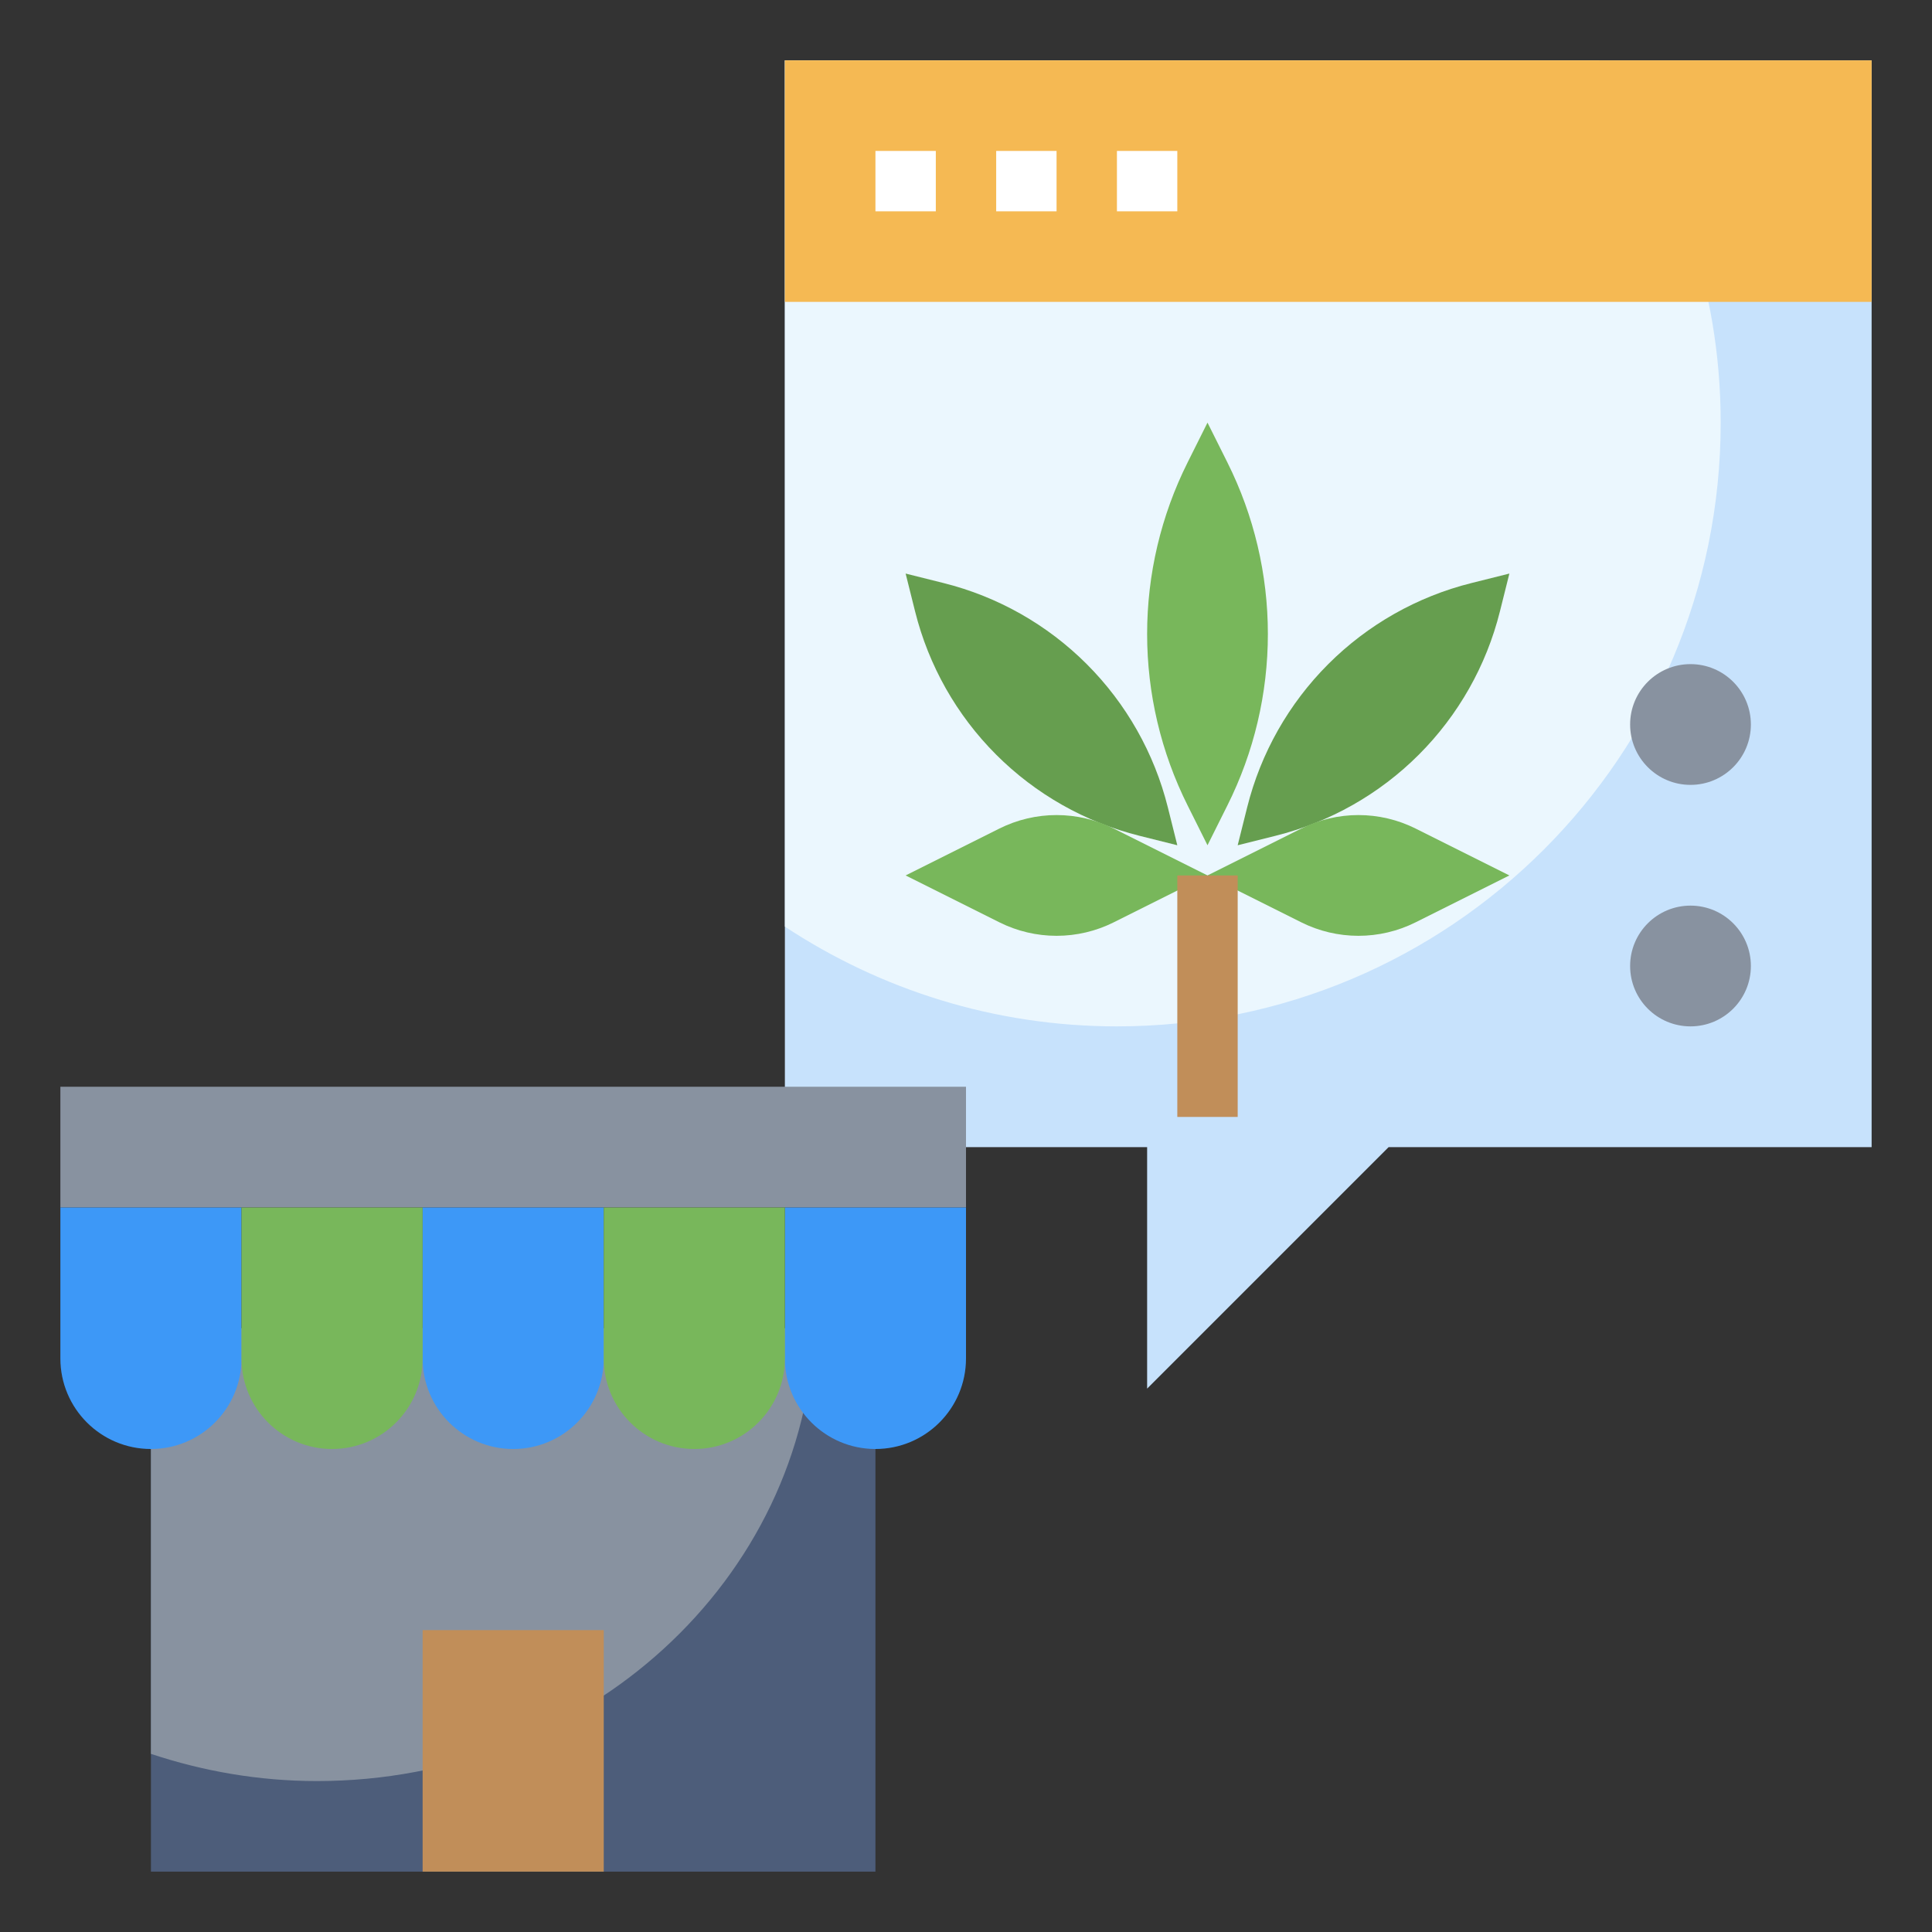 <svg id="Layer_3" enable-background="new 0 0 64 64" height="512" viewBox="0 0 64 64" width="512" xmlns="http://www.w3.org/2000/svg"><rect x="0" y="0" width="64" height="64" fill="#333333" stroke="none"/><path d="m26 36v-34h36v36h-16l-8 8v-8h-12" fill="#c7e2fc"/><path d="m26 30.695c3.157 2.084 6.934 3.305 11 3.305 11.046 0 20-8.954 20-20 0-4.509-1.51-8.655-4.027-12h-26.973z" fill="#ebf7fe"/><path d="m26 2h36v8h-36z" fill="#f5b953"/><path d="m5 44h24v18h-24z" fill="#4d5d7a"/><path d="m5 44v14.099c1.723.573 3.568.901 5.5.901 8.933 0 16.19-6.673 16.473-15z" fill="#8892a0"/><path d="m14 62v-8h6v8" fill="#c18e59"/><path d="m2 36h30v4h-30z" fill="#8892a0"/><g fill="#3d98f7"><path d="m5 48c-1.657 0-3-1.343-3-3v-5h6v5c0 1.657-1.343 3-3 3z"/><path d="m20 40v5c0 1.657-1.343 3-3 3-1.657 0-3-1.343-3-3v-5"/><path d="m32 40v5c0 1.657-1.343 3-3 3-1.657 0-3-1.343-3-3v-5"/></g><path d="m26 40v5c0 1.657-1.343 3-3 3-1.657 0-3-1.343-3-3v-5" fill="#78b75b"/><path d="m14 40v5c0 1.657-1.343 3-3 3-1.657 0-3-1.343-3-3v-5" fill="#78b75b"/><circle cx="56" cy="32" fill="#8892a0" r="2"/><circle cx="56" cy="24" fill="#8892a0" r="2"/><path d="m42.256 27.686-1.256.314.314-1.256c.449-1.796 1.377-3.435 2.686-4.744 1.309-1.309 2.948-2.237 4.744-2.686l1.256-.314-.314 1.256c-.449 1.796-1.377 3.435-2.686 4.744-1.309 1.309-2.948 2.237-4.744 2.686z" fill="#669e4f"/><path d="m37.744 27.686 1.256.314-.314-1.256c-.449-1.796-1.377-3.435-2.686-4.744-1.309-1.309-2.948-2.237-4.744-2.686l-1.256-.314.314 1.256c.449 1.796 1.377 3.435 2.686 4.744 1.309 1.309 2.948 2.237 4.744 2.686z" fill="#669e4f"/><path d="m40.658 26.683-.658 1.317-.658-1.317c-.883-1.764-1.342-3.71-1.342-5.683 0-1.973.459-3.919 1.342-5.683l.658-1.317.658 1.317c.883 1.764 1.342 3.71 1.342 5.683 0 1.973-.459 3.919-1.342 5.683z" fill="#78b75b"/><path d="m43.106 30.553-3.106-1.553 3.106-1.553c.588-.294 1.236-.447 1.894-.447.658 0 1.306.153 1.894.447l3.106 1.553-3.106 1.553c-.588.294-1.236.447-1.894.447-.658 0-1.306-.153-1.894-.447z" fill="#78b75b"/><path d="m33.106 30.553-3.106-1.553 3.106-1.553c.588-.294 1.236-.447 1.894-.447.658 0 1.306.153 1.894.447l3.106 1.553-3.106 1.553c-.588.294-1.236.447-1.894.447-.658 0-1.306-.153-1.894-.447z" fill="#78b75b"/><path d="m29 5h2v2h-2z" fill="#fff"/><path d="m33 5h2v2h-2z" fill="#fff"/><path d="m37 5h2v2h-2z" fill="#fff"/><path d="m39 29h2v8h-2z" fill="#c18e59"/></svg>